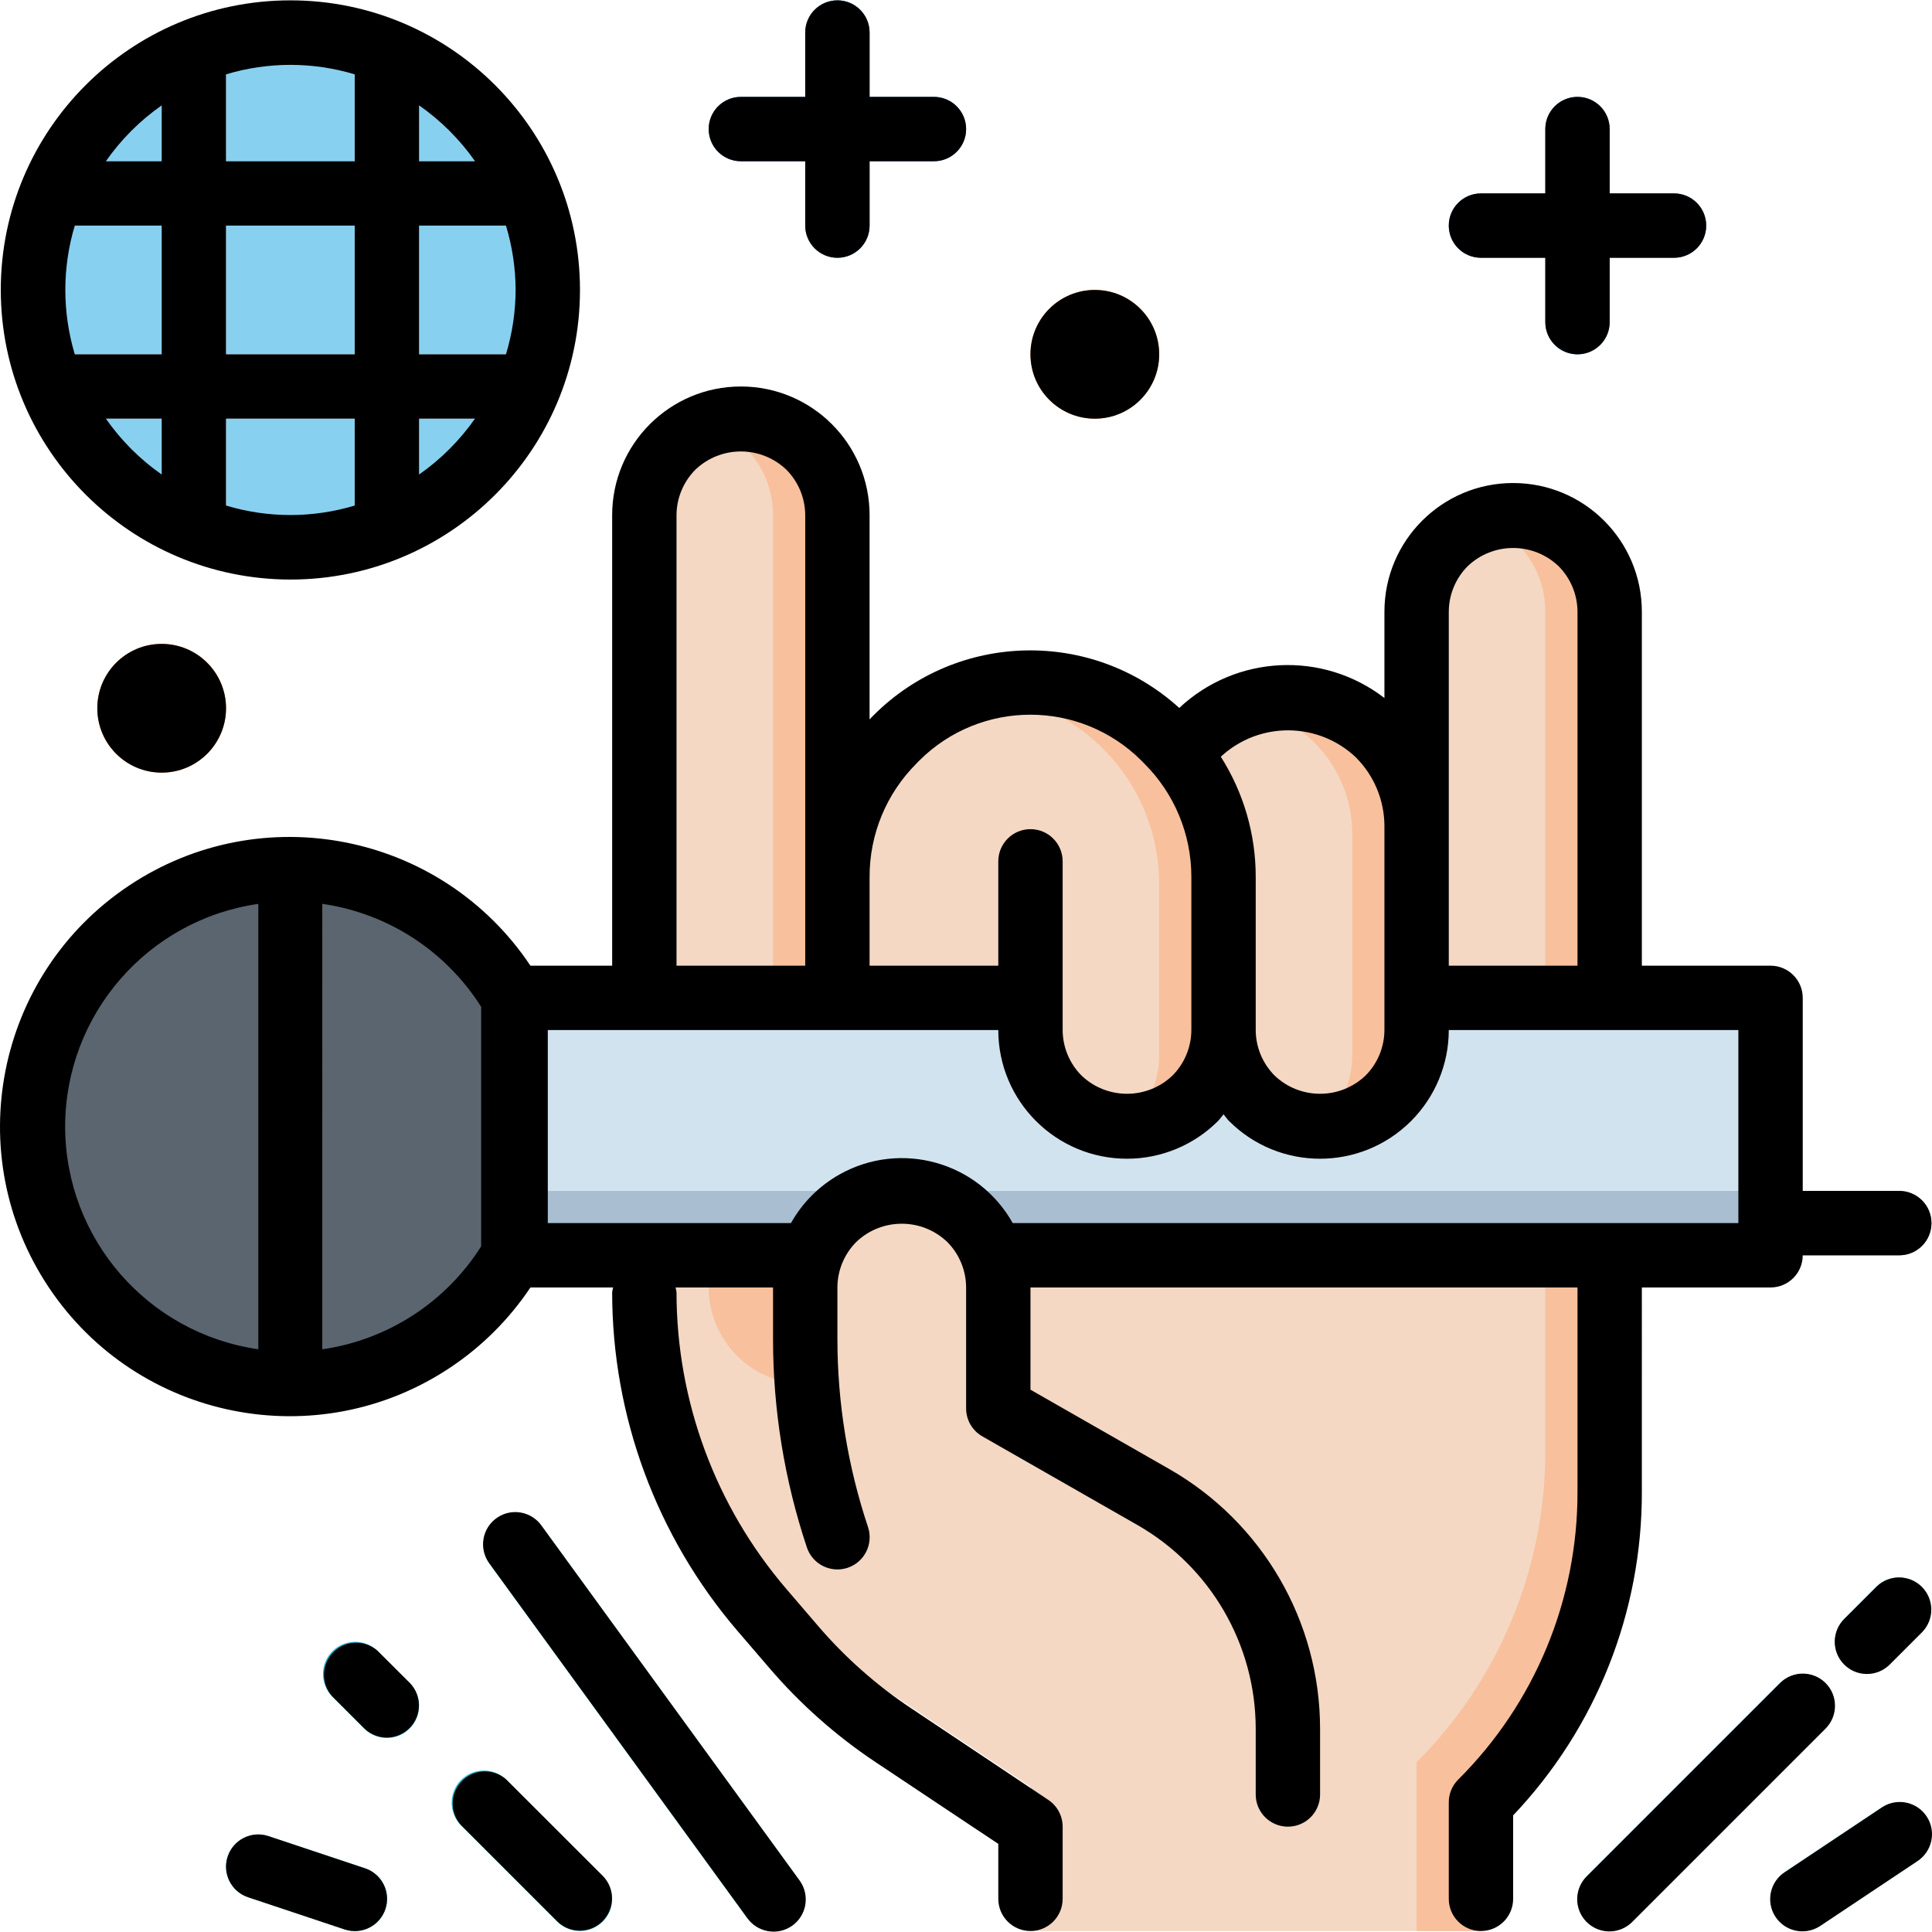 <?xml version="1.0" encoding="iso-8859-1"?>
<!-- Generator: Adobe Illustrator 19.0.0, SVG Export Plug-In . SVG Version: 6.00 Build 0)  -->
<svg version="1.1" id="Capa_1" xmlns="http://www.w3.org/2000/svg" xmlns:xlink="http://www.w3.org/1999/xlink" x="0px" y="0px"
	 viewBox="0 0 480.331 480.331" style="enable-background:new 0 0 480.331 480.331;" xml:space="preserve">
<g>
	<path style="fill:#5A6570;" d="M8.194,280.631c0.021,32.237,24.016,59.426,56,63.456V217.183
		C32.213,221.212,8.219,248.397,8.194,280.631z"/>
	<path style="fill:#5A6570;" d="M144.194,248.087h-16.92c-10.071-17.03-27.451-28.444-47.08-30.92v126.92
		c19.863-2.489,37.416-14.129,47.44-31.456v-0.544h16.56V248.087z"/>
</g>
<path style="fill:#F4D8C3;" d="M393.162,135.119c-9.374-9.371-24.57-9.369-33.941,0.005c-4.498,4.499-7.025,10.601-7.027,16.963
	v53.256c0.038-17.585-14.186-31.871-31.771-31.909c-2.947-0.006-5.881,0.396-8.717,1.197c-5.336,1.415-10.209,4.201-14.136,8.08
	l-4.576,4.576c-0.92-1.088-1.864-2.16-2.88-3.2c-18.674-18.747-49.01-18.806-67.758-0.132c-6.141,6.117-10.507,13.785-12.634,22.188
	h-1.528v-78.056c0-13.255-10.745-24-24-24s-24,10.745-24,24v183.264c0.001,28.941,10.353,56.928,29.184,78.904l7.936,9.256
	c7.222,8.421,15.567,15.81,24.8,21.96l34.08,22.736v35.88h112v-41.944c20.491-20.489,32.002-48.279,32-77.256v-208.8
	C400.193,145.722,397.663,139.619,393.162,135.119L393.162,135.119z"/>
<g>
	<path style="fill:#F8C09C;" d="M393.162,135.119c-6.543-6.532-16.262-8.712-24.968-5.6c9.614,3.322,16.047,12.396,16,22.568v208.8
		c0,28.974-11.511,56.761-32,77.248v41.952h16v-41.944c20.491-20.489,32.002-48.279,32-77.256v-208.8
		C400.193,145.722,397.663,139.619,393.162,135.119L393.162,135.119z"/>
	<path style="fill:#F8C09C;" d="M185.162,111.119c4.501,4.5,7.031,10.603,7.032,16.968v120h16v-120
		c0.015-13.215-10.686-23.94-23.901-23.955c-2.76-0.003-5.5,0.471-8.099,1.403C179.564,106.701,182.629,108.609,185.162,111.119z"/>
</g>
<path style="fill:#D1E3EE;" d="M352.194,248.087v14.056c0,13.255-10.745,24-24,24s-24-10.745-24-24c0,13.255-10.745,24-24,24
	s-24-10.745-24-24v-14.056h-128v64h312v-64H352.194z"/>
<path style="fill:#5A6570;" d="M472.194,312.087h-32c-4.418,0-8-3.582-8-8s3.582-8,8-8h32c4.418,0,8,3.582,8,8
	S476.612,312.087,472.194,312.087z"/>
<g>
	<path style="fill:#2276BB;" d="M416.194,48.087h-16v-16c0-4.418-3.582-8-8-8s-8,3.582-8,8v16h-16c-4.418,0-8,3.582-8,8s3.582,8,8,8
		h16v16c0,4.418,3.582,8,8,8s8-3.582,8-8v-16h16c4.418,0,8-3.582,8-8S420.612,48.087,416.194,48.087z"/>
	<path style="fill:#2276BB;" d="M232.194,24.087h-16v-16c0-4.418-3.582-8-8-8s-8,3.582-8,8v16h-16c-4.418,0-8,3.582-8,8s3.582,8,8,8
		h16v16c0,4.418,3.582,8,8,8s8-3.582,8-8v-16h16c4.418,0,8-3.582,8-8S236.612,24.087,232.194,24.087z"/>
</g>
<g>
	<path style="fill:#88D0EF;" d="M56.194,40.087h32V10.183c-10.484-2.795-21.516-2.795-32,0V40.087z"/>
	<path style="fill:#88D0EF;" d="M136.194,72.087c-0.02-5.4-0.724-10.777-2.096-16h-29.904v32h29.904
		C135.47,82.864,136.174,77.487,136.194,72.087z"/>
	<path style="fill:#88D0EF;" d="M56.194,56.087h32v32h-32V56.087z"/>
	<path style="fill:#88D0EF;" d="M104.194,40.087h23.368c-5.62-9.692-13.676-17.748-23.368-23.368V40.087z"/>
	<path style="fill:#88D0EF;" d="M40.194,56.087H10.29c-2.795,10.484-2.795,21.516,0,32h29.904V56.087z"/>
	<path style="fill:#88D0EF;" d="M104.194,104.087v23.368c9.692-5.62,17.748-13.676,23.368-23.368H104.194z"/>
	<path style="fill:#88D0EF;" d="M88.194,104.087h-32v29.904c10.484,2.795,21.516,2.795,32,0V104.087z"/>
	<path style="fill:#88D0EF;" d="M40.194,40.087V16.719c-9.692,5.62-17.748,13.676-23.368,23.368H40.194z"/>
	<path style="fill:#88D0EF;" d="M40.194,104.087H16.826c5.62,9.692,13.676,17.748,23.368,23.368V104.087z"/>
</g>
<g>
	<path style="fill:#2BB3CE;" d="M192.194,480.087c-2.563,0.003-4.973-1.223-6.48-3.296l-64-88
		c-2.598-3.574-1.806-8.578,1.768-11.176s8.578-1.806,11.176,1.768l64,88c2.598,3.574,1.807,8.577-1.767,11.175
		C195.526,479.55,193.882,480.086,192.194,480.087L192.194,480.087z"/>
	<path style="fill:#2BB3CE;" d="M144.194,480.087c-2.122,0-4.156-0.844-5.656-2.344l-24-24c-3.069-3.178-2.982-8.242,0.196-11.312
		c3.1-2.994,8.015-2.994,11.116,0l24,24c3.124,3.125,3.123,8.19-0.002,11.314C148.349,479.244,146.315,480.087,144.194,480.087
		L144.194,480.087z"/>
	<path style="fill:#2BB3CE;" d="M96.194,432.087c-2.122,0-4.156-0.844-5.656-2.344l-8-8c-3.07-3.178-2.982-8.242,0.196-11.312
		c3.1-2.995,8.016-2.995,11.116,0l8,8c3.124,3.125,3.123,8.19-0.002,11.314C100.349,431.244,98.315,432.087,96.194,432.087z"/>
	<path style="fill:#2BB3CE;" d="M400.194,480.087c-4.418-0.001-7.999-3.583-7.998-8.002c0-2.121,0.843-4.154,2.342-5.654l48-48
		c3.178-3.07,8.242-2.982,11.312,0.196c2.995,3.1,2.995,8.016,0,11.116l-48,48C404.35,479.243,402.316,480.087,400.194,480.087z"/>
	<path style="fill:#2BB3CE;" d="M464.194,416.087c-4.418-0.001-7.999-3.583-7.998-8.002c0-2.121,0.843-4.154,2.342-5.654l8-8
		c3.178-3.07,8.242-2.982,11.312,0.196c2.995,3.1,2.995,8.016,0,11.116l-8,8C468.35,415.243,466.316,416.087,464.194,416.087z"/>
	<path style="fill:#2BB3CE;" d="M448.194,480.087c-4.418,0.005-8.004-3.572-8.01-7.99c-0.003-2.678,1.334-5.18,3.562-6.666l24-16
		c3.676-2.452,8.644-1.46,11.096,2.216s1.46,8.644-2.216,11.096l-24,16C451.314,479.618,449.772,480.086,448.194,480.087z"/>
	<path style="fill:#2BB3CE;" d="M88.194,480.087c-0.859,0.001-1.713-0.137-2.528-0.408l-24-8c-4.197-1.396-6.468-5.931-5.072-10.128
		c1.396-4.197,5.931-6.468,10.128-5.072l0,0l24,8c4.202,1.366,6.501,5.879,5.135,10.081C94.78,477.875,91.68,480.111,88.194,480.087
		z"/>
</g>
<g>
	<path style="fill:#EC7422;" d="M272.194,104.087c-8.837,0-16-7.163-16-16s7.163-16,16-16s16,7.163,16,16
		S281.031,104.087,272.194,104.087z"/>
	<path style="fill:#EC7422;" d="M40.194,192.087c-8.837,0-16-7.163-16-16s7.163-16,16-16s16,7.163,16,16
		S49.031,192.087,40.194,192.087z"/>
</g>
<g>
	<path style="fill:#F8C09C;" d="M290.138,184.087c-12.446-12.381-30.678-16.943-47.488-11.88
		c25.528,1.141,45.617,22.207,45.544,47.76v42.176c0.093,9.122-5.117,17.468-13.352,21.392c12.871,2.996,25.734-5.01,28.729-17.881
		c0.416-1.786,0.625-3.613,0.623-5.447v-42.176C304.196,205.3,299.14,193.09,290.138,184.087z"/>
	<path style="fill:#F8C09C;" d="M342.818,182.711c-8.153-8.11-20.043-11.198-31.112-8.08c-1.064,0.296-2.112,0.672-3.152,1.064
		c6.914,0.877,13.339,4.029,18.264,8.96c6.004,6.002,9.376,14.143,9.376,22.632v54.856c0.093,9.122-5.117,17.468-13.352,21.392
		c12.871,2.996,25.734-5.01,28.729-17.881c0.416-1.786,0.625-3.613,0.623-5.447v-54.864
		C352.194,196.854,348.822,188.713,342.818,182.711z"/>
</g>
<path style="fill:#A9BFD1;" d="M128.194,296.087h312v16h-312V296.087z"/>
<path style="fill:#F8C09C;" d="M176.194,312.087v8c0,13.255,10.745,24,24,24v-24l8-8H176.194z"/>
<path style="fill:#F4D8C3;" d="M208.194,392.087c-5.297-15.896-7.998-32.541-8-49.296v-22.704c0-13.255,10.745-24,24-24
	s24,10.745,24,24v40l38.544,22.024c11.383,6.505,20.586,16.233,26.448,27.96c4.608,9.218,7.008,19.382,7.008,29.688v16.328h-48
	L208.194,392.087z"/>
<path d="M408.194,320.087h32c4.418,0,8-3.582,8-8h24c4.418,0,8-3.582,8-8s-3.582-8-8-8h-24v-48c0-4.418-3.582-8-8-8h-32v-88
	c0-17.673-14.327-32-32-32s-32,14.327-32,32v21.448c-15.308-11.798-36.913-10.751-51.008,2.472
	c-21.733-19.74-55.128-18.969-75.928,1.752l-0.672,0.672c-0.136,0.144-0.256,0.296-0.392,0.44v-50.784c0-17.673-14.327-32-32-32
	s-32,14.327-32,32v112h-20.32c-22.091-33.063-66.803-41.958-99.867-19.867s-41.958,66.803-19.867,99.867
	s66.803,41.958,99.867,19.867c7.862-5.253,14.613-12.004,19.867-19.867h20.56c-0.112,0.393-0.192,0.794-0.24,1.2
	c0.009,30.851,11.04,60.684,31.104,84.12l7.944,9.248c7.685,8.978,16.568,16.857,26.4,23.416l30.552,20.352v13.664
	c0,4.418,3.582,8,8,8c4.418,0,8-3.582,8-8v-17.944c-0.001-2.676-1.34-5.174-3.568-6.656l-34.032-22.728
	c-8.641-5.736-16.448-12.639-23.2-20.512l-7.936-9.256c-17.586-20.531-27.256-46.671-27.264-73.704
	c-0.05-0.406-0.133-0.807-0.248-1.2h24.248v12.8c-0.007,17.615,2.832,35.115,8.408,51.824c1.396,4.197,5.931,6.468,10.128,5.072
	c4.197-1.396,6.468-5.931,5.072-10.128l0,0c-5.035-15.079-7.604-30.871-7.608-46.768v-12.8c0.014-4.241,1.698-8.305,4.688-11.312
	c6.329-6.047,16.295-6.047,22.624,0c2.99,3.007,4.674,7.072,4.688,11.312v30.056c-0.006,2.864,1.52,5.512,4,6.944l38.544,22.032
	c18.207,10.39,29.449,29.741,29.456,50.704v16.32c0,4.418,3.582,8,8,8s8-3.582,8-8v-16.32
	c-0.002-26.697-14.308-51.347-37.488-64.592l-34.512-19.728v-25.416h136v50.744c0.074,26.87-10.605,52.652-29.656,71.6
	c-1.5,1.5-2.344,3.534-2.344,5.656v24c0,4.418,3.582,8,8,8s8-3.582,8-8v-20.752c20.626-21.718,32.088-50.552,32-80.504V320.087z
	 M360.194,152.087c0.014-4.241,1.698-8.305,4.688-11.312c6.329-6.047,16.295-6.047,22.624,0c2.99,3.007,4.674,7.071,4.688,11.312v88
	h-32L360.194,152.087z M337.162,188.375c4.486,4.51,7.012,10.607,7.032,16.968v50.744c-0.014,4.241-1.698,8.305-4.688,11.312
	c-6.329,6.047-16.295,6.047-22.624,0c-2.99-3.007-4.674-7.072-4.688-11.312v-38.056c0.012-10.588-3-20.96-8.68-29.896
	c9.521-8.838,24.278-8.733,33.672,0.24L337.162,188.375z M227.89,189.759l0.672-0.672c15.261-15.199,39.939-15.199,55.2,0
	l0.68,0.696c7.532,7.469,11.764,17.641,11.752,28.248v38.056c-0.014,4.241-1.698,8.305-4.688,11.312
	c-6.329,6.047-16.295,6.047-22.624,0c-2.99-3.007-4.674-7.072-4.688-11.312v-41.944c0-4.418-3.582-8-8-8c-4.418,0-8,3.582-8,8
	v25.944h-32v-22.056c-0.029-10.612,4.191-20.793,11.72-28.272H227.89z M168.194,128.087c0.014-4.241,1.698-8.305,4.688-11.312
	c6.329-6.047,16.295-6.047,22.624,0c2.99,3.007,4.674,7.071,4.688,11.312v112h-32V128.087z M16.194,280.087
	c0.033-27.813,20.473-51.387,48-55.36v110.72C36.667,331.474,16.227,307.9,16.194,280.087z M119.626,309.863
	c-8.774,13.881-23.181,23.231-39.432,25.592V224.719c16.253,2.363,30.659,11.716,39.432,25.6V309.863z M251.786,304.087
	c-8.535-15.228-27.799-20.653-43.027-12.117c-5.078,2.846-9.271,7.039-12.117,12.117h-60.448v-48h112
	c0.004,17.673,14.334,31.997,32.007,31.993c8.483-0.002,16.618-3.372,22.617-9.369c0.512-0.52,0.896-1.128,1.376-1.672
	c0.472,0.544,0.856,1.152,1.376,1.672c12.499,12.495,32.76,12.492,45.255-0.007c5.997-5.999,9.367-14.134,9.369-22.617h72v48
	H251.786z"/>
<path d="M368.194,64.087h16v16c0,4.418,3.582,8,8,8s8-3.582,8-8v-16h16c4.418,0,8-3.582,8-8s-3.582-8-8-8h-16v-16
	c0-4.418-3.582-8-8-8s-8,3.582-8,8v16h-16c-4.418,0-8,3.582-8,8S363.776,64.087,368.194,64.087z"/>
<path d="M184.194,40.087h16v16c0,4.418,3.582,8,8,8s8-3.582,8-8v-16h16c4.418,0,8-3.582,8-8s-3.582-8-8-8h-16v-16
	c0-4.418-3.582-8-8-8s-8,3.582-8,8v16h-16c-4.418,0-8,3.582-8,8S179.776,40.087,184.194,40.087z"/>
<path d="M72.194,144.087c39.765,0,72-32.235,72-72s-32.235-72-72-72s-72,32.235-72,72C0.238,111.833,32.448,144.043,72.194,144.087z
	 M128.194,72.087c-0.02,5.421-0.829,10.811-2.4,16h-21.6v-32h21.6C127.365,61.276,128.174,66.666,128.194,72.087z M88.194,88.087
	h-32v-32h32V88.087z M40.194,88.087h-21.6c-3.136-10.436-3.136-21.564,0-32h21.6V88.087z M26.322,104.087h13.872v13.888
	C34.793,114.194,30.097,109.493,26.322,104.087z M56.194,125.687v-21.6h32v21.6C77.76,128.834,66.629,128.834,56.194,125.687z
	 M104.194,117.935v-13.848h13.888c-3.782,5.406-8.482,10.106-13.888,13.888V117.935z M118.106,40.087h-13.912V26.199
	C109.608,29.979,114.317,34.679,118.106,40.087z M88.194,18.487v21.6h-32v-21.6C66.629,15.34,77.76,15.34,88.194,18.487z
	 M40.194,26.199v13.888H26.322C30.097,34.681,34.793,29.981,40.194,26.199z"/>
<path d="M134.682,379.383c-2.512-3.635-7.494-4.546-11.129-2.034c-3.635,2.512-4.546,7.494-2.034,11.129
	c0.073,0.106,0.149,0.21,0.227,0.313l64,88c2.512,3.635,7.494,4.546,11.129,2.034c3.635-2.512,4.546-7.494,2.034-11.129
	c-0.073-0.106-0.149-0.21-0.227-0.313L134.682,379.383z"/>
<path d="M125.874,442.431c-3.298-2.94-8.355-2.65-11.295,0.648c-2.71,3.04-2.704,7.631,0.015,10.664l24,24
	c3.178,3.069,8.243,2.982,11.312-0.196c2.994-3.1,2.994-8.015,0-11.116L125.874,442.431z"/>
<path d="M93.874,410.431c-3.298-2.94-8.355-2.65-11.295,0.648c-2.71,3.04-2.704,7.631,0.015,10.664l8,8
	c3.178,3.07,8.242,2.982,11.312-0.196c2.995-3.1,2.995-8.016,0-11.116L93.874,410.431z"/>
<path d="M453.874,418.431c-3.124-3.123-8.188-3.123-11.312,0l-48,48c-3.178,3.07-3.266,8.134-0.196,11.312
	c3.07,3.178,8.134,3.266,11.312,0.196c0.066-0.064,0.132-0.129,0.196-0.196l48-48C456.997,426.619,456.997,421.555,453.874,418.431z
	"/>
<path d="M466.594,394.431l-8,8c-3.178,3.07-3.266,8.134-0.196,11.312c3.07,3.178,8.134,3.266,11.312,0.196
	c0.066-0.064,0.132-0.129,0.196-0.196l8-8c3.07-3.178,2.982-8.242-0.196-11.312C474.61,391.436,469.694,391.436,466.594,394.431z"/>
<path d="M467.778,449.431l-24,16c-3.719,2.386-4.799,7.335-2.413,11.053c2.386,3.719,7.335,4.799,11.053,2.413
	c0.078-0.05,0.156-0.102,0.232-0.155l24-16c3.719-2.386,4.799-7.335,2.413-11.053c-2.386-3.719-7.335-4.799-11.053-2.413
	C467.932,449.327,467.855,449.378,467.778,449.431z"/>
<path d="M90.746,464.495l-24-8c-4.197-1.398-8.734,0.871-10.132,5.068c-1.398,4.197,0.871,8.734,5.068,10.132l0,0l24,8
	c4.197,1.398,8.734-0.871,10.132-5.068C97.213,470.43,94.943,465.893,90.746,464.495L90.746,464.495z"/>
<circle cx="272.194" cy="88.087" r="16"/>
<circle cx="40.194" cy="176.087" r="16"/>
<g>
</g>
<g>
</g>
<g>
</g>
<g>
</g>
<g>
</g>
<g>
</g>
<g>
</g>
<g>
</g>
<g>
</g>
<g>
</g>
<g>
</g>
<g>
</g>
<g>
</g>
<g>
</g>
<g>
</g>
</svg>
